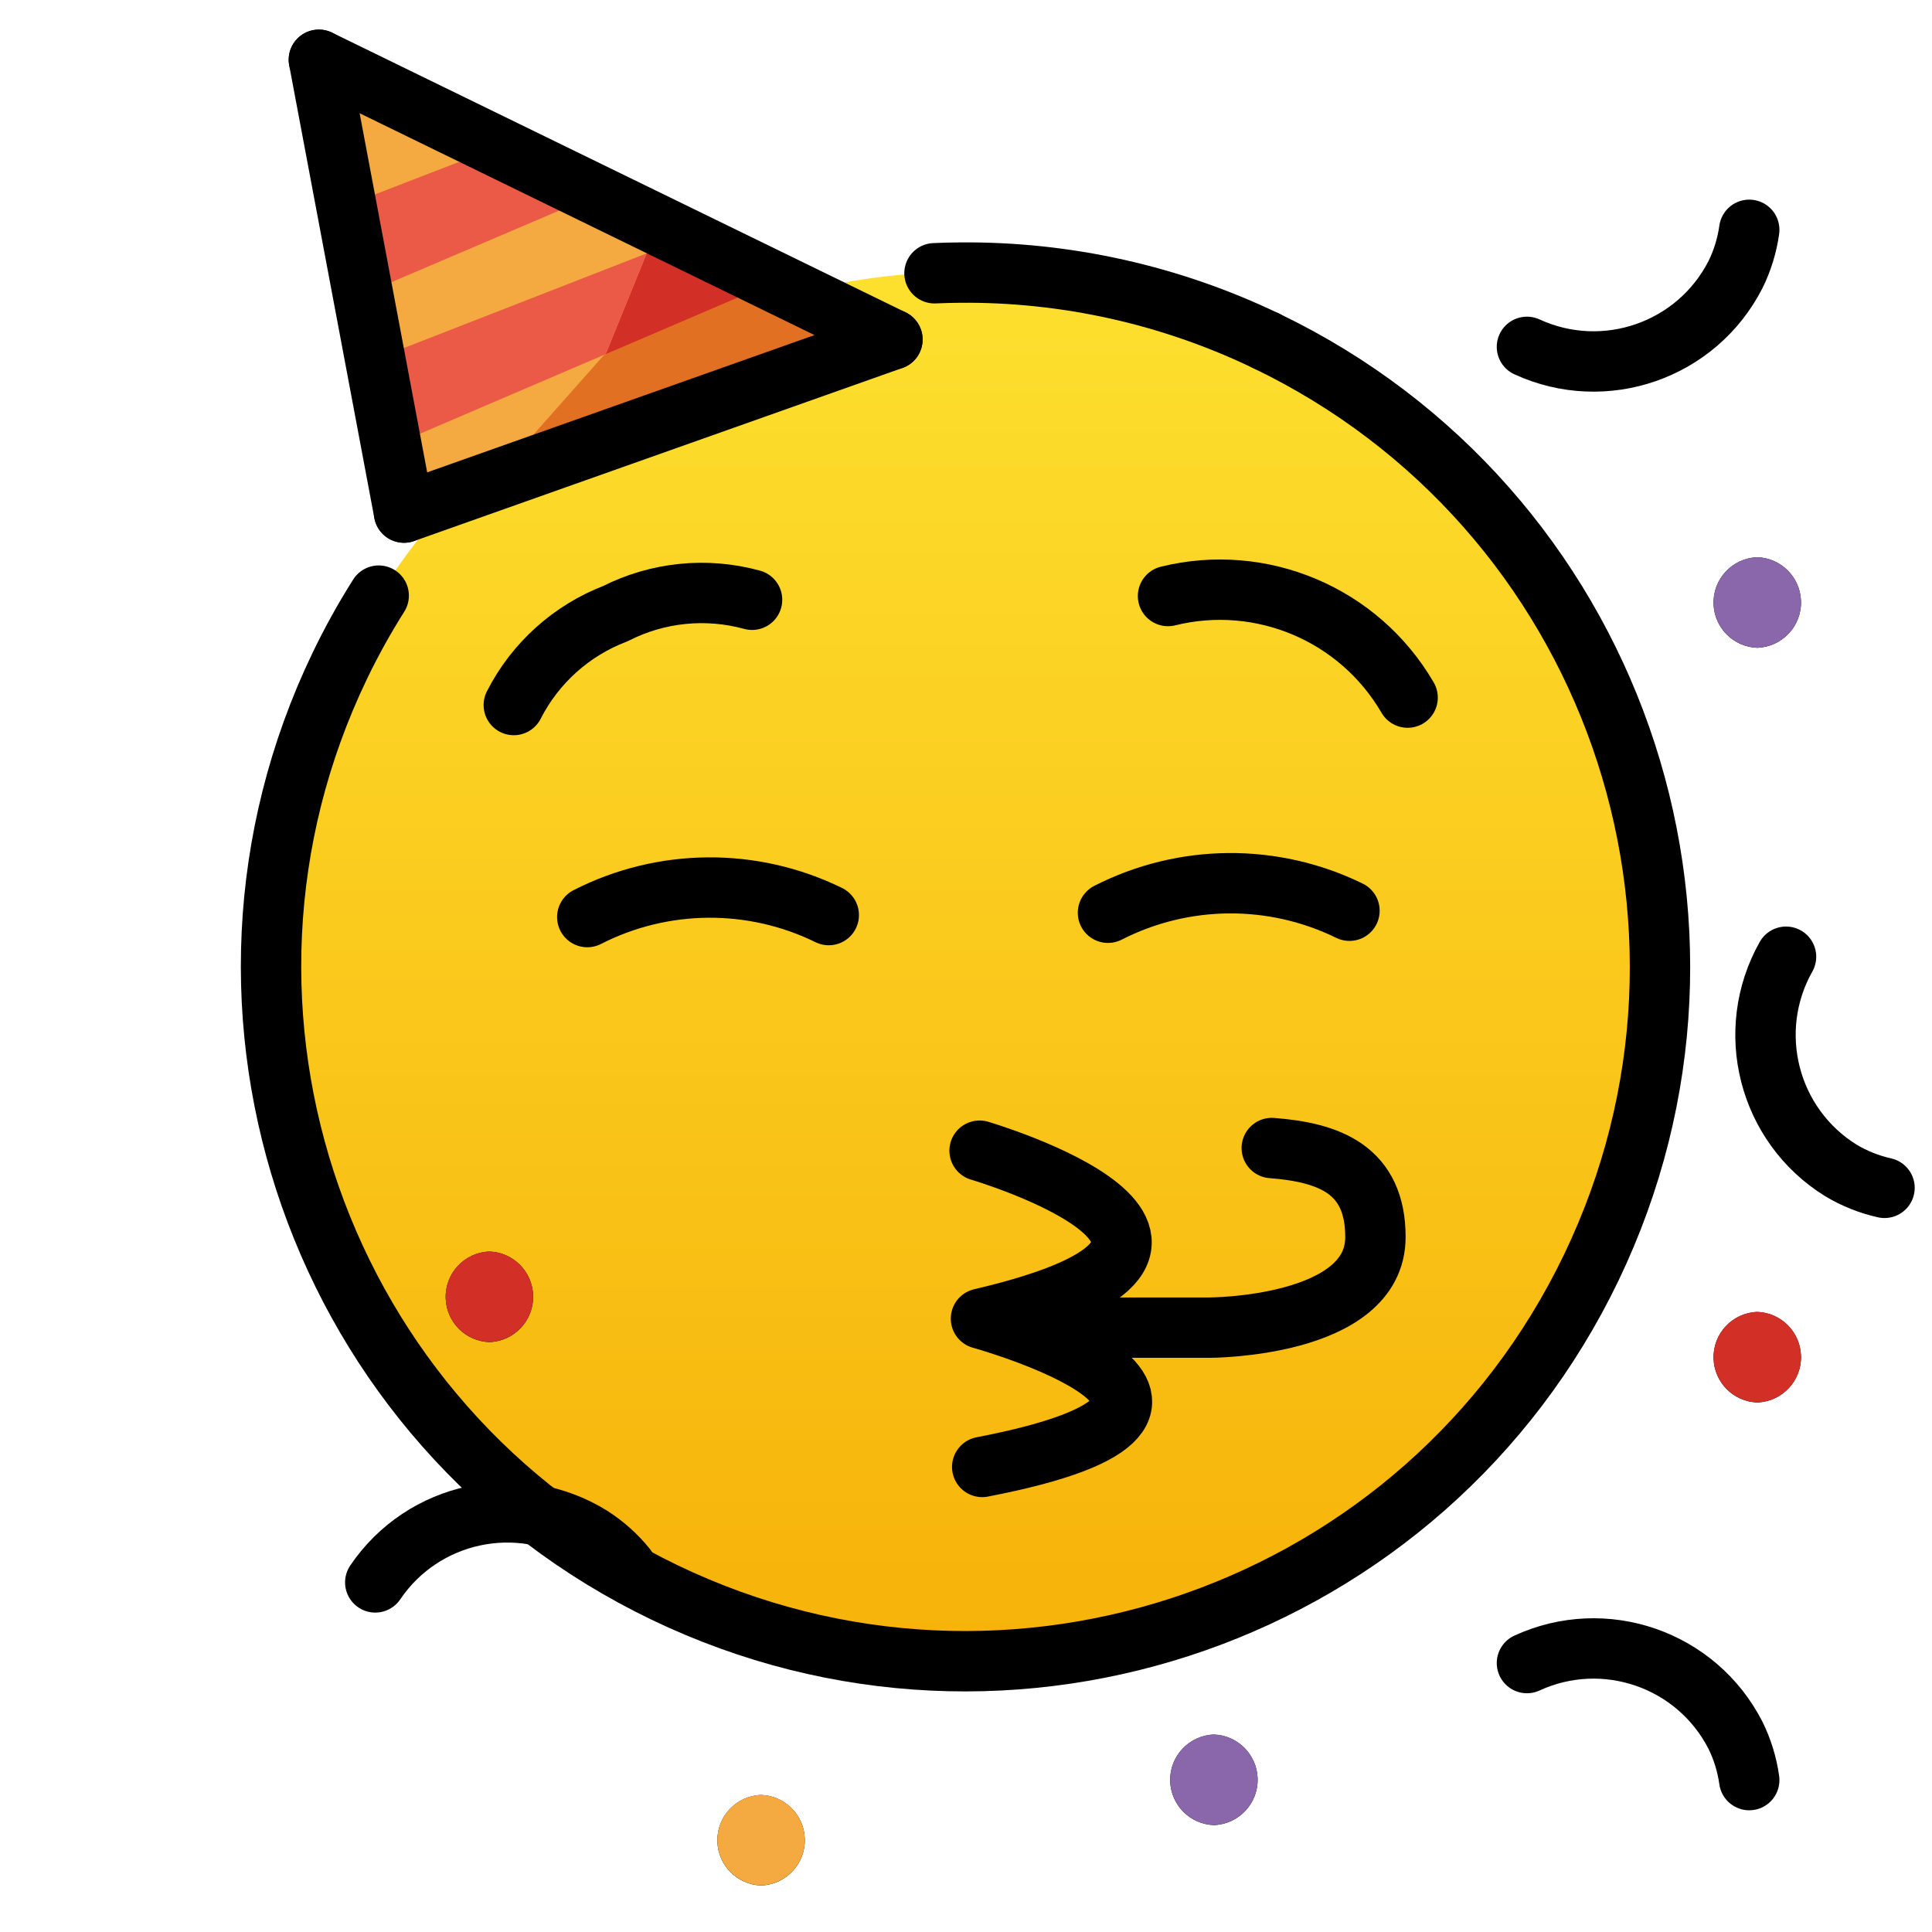 <svg id="emoji" viewBox="4 4 64 64" xmlns="http://www.w3.org/2000/svg">
<defs>
    <linearGradient id="yellow-gradient" x1="0%" y1="0%" x2="0%" y2="100%">
      <stop style="stop-color:#FDE02F;stop-opacity:1;" offset="0%" />
      <stop style="stop-color:#F7B209;stop-opacity:1;" offset="100%" />
    </linearGradient>
  </defs>
  <g id="color">
    <circle cx="36" cy="36" r="23" fill="url(#yellow-gradient)"/>
    <polygon fill="#F4AA41" points="15.063,6.447 17.063,21.447 33.063,15.447"/>
    <polyline fill="#E27022" points="26.984,12.406 33.063,15.447 19.912,20.378"/>
    <polygon fill="#EA5A47" points="15.396,10.835 20.621,8.818 23.454,10.579 15.563,13.947"/>
    <polyline fill="#D22F27" points="25.421,12.393 26.563,11.947 30.563,12.947 24.063,15.732"/>
    <polyline fill="#EA5A47" points="24.063,15.732 16.559,18.947 16.396,15.912 25.421,12.393"/>
  </g>
  <g id="line">
    <g>
      <g id="line-2">
        <path fill="none" stroke="#000000" stroke-linecap="round" stroke-linejoin="round" stroke-width="2" d="M36.45,42.118 c0,0,10.551,3.108,0.046,5.564c0,0,10.482,2.901,0.041,4.912"/>
        <path fill="none" stroke="#000000" stroke-linecap="round" stroke-linejoin="round" stroke-width="2" d="M21.02,27.355 c0.708-1.391,1.908-2.47,3.366-3.028c1.399-0.711,3.013-0.875,4.527-0.459"/>
        <path fill="none" stroke="#000000" stroke-linecap="round" stroke-linejoin="round" stroke-width="2" d="M50.629,27.109 c-1.605-2.759-4.838-4.13-7.937-3.365"/>
        <path fill="none" stroke="#000000" stroke-linecap="round" stroke-linejoin="round" stroke-width="2" d="M23.454,34.379 c2.507-1.28,5.472-1.305,8-0.066"/>
        <path fill="none" stroke="#000000" stroke-linecap="round" stroke-linejoin="round" stroke-width="2" d="M40.703,34.236 c2.507-1.28,5.472-1.305,8-0.067"/>
        <path fill="none" stroke="#000000" stroke-linecap="round" stroke-linejoin="round" stroke-width="2" d="M45.947,15.294 c11.449,5.503,16.27,19.245,10.767,30.694s-19.245,16.27-30.694,10.767S9.751,37.51,15.254,26.061 c0.385-0.801,0.816-1.579,1.291-2.33"/>
        <path fill="none" stroke="#000000" stroke-linecap="round" stroke-linejoin="round" stroke-width="2" d="M34.956,13.052 c0.278-0.012,0.556-0.02,0.836-0.022c3.514-0.034,6.988,0.74,10.155,2.264"/>
      </g>
      <g>
        <line x1="17.384" x2="14.563" y1="20.98" y2="5.98" fill="none" stroke="#000000" stroke-linecap="round" stroke-linejoin="round" stroke-width="2"/>
        <line x1="33.563" x2="14.563" y1="15.246" y2="5.98" fill="none" stroke="#000000" stroke-linecap="round" stroke-linejoin="round" stroke-width="2"/>
        <line x1="17.384" x2="33.563" y1="20.98" y2="15.246" fill="none" stroke="#000000" stroke-linecap="round" stroke-linejoin="round" stroke-width="2"/>
      </g>
      <path fill="none" stroke="#000000" stroke-linecap="round" stroke-linejoin="round" stroke-width="2" d="M61.946,11.613 c-0.072,0.516-0.226,1.017-0.456,1.484c-1.289,2.521-4.336,3.576-6.908,2.393"/>
      <path fill="none" stroke="#000000" stroke-linecap="round" stroke-linejoin="round" stroke-width="2" d="M66.427,43.349 c-0.508-0.114-0.995-0.308-1.442-0.575c-2.407-1.49-3.21-4.614-1.82-7.081"/>
      <path fill="none" stroke="#000000" stroke-linecap="round" stroke-linejoin="round" stroke-width="2" d="M61.946,62.968 c-0.072-0.516-0.226-1.017-0.456-1.484c-1.289-2.521-4.336-3.576-6.908-2.393"/>
      <path fill="none" stroke="#000000" stroke-linecap="round" stroke-linejoin="round" stroke-width="2" d="M24.739,55.925 c-0.328-0.404-0.719-0.753-1.158-1.034c-2.407-1.491-5.562-0.817-7.15,1.528"/>
      <path d="M62.212,25.459c0.828-0.029,1.477-0.724,1.448-1.552c-0.027-0.788-0.66-1.421-1.448-1.448 c-0.828,0.029-1.477,0.724-1.448,1.552C60.791,24.799,61.423,25.432,62.212,25.459z"/>
      <path d="M62.212,50.459c0.828-0.029,1.477-0.724,1.448-1.552c-0.027-0.788-0.66-1.421-1.448-1.448 c-0.828,0.029-1.477,0.724-1.448,1.552C60.791,49.8,61.423,50.432,62.212,50.459z"/>
      <path d="M29.212,66.459c0.828-0.029,1.477-0.724,1.448-1.552c-0.027-0.788-0.66-1.421-1.448-1.448 c-0.828,0.029-1.477,0.724-1.448,1.552C27.791,65.799,28.423,66.432,29.212,66.459z"/>
      <path d="M20.212,48.459c0.828-0.029,1.477-0.724,1.448-1.552c-0.027-0.788-0.66-1.421-1.448-1.448 c-0.828,0.029-1.477,0.724-1.448,1.552C18.791,47.8,19.423,48.432,20.212,48.459z"/>
      <path d="M44.212,64.459c0.828-0.029,1.477-0.724,1.448-1.552c-0.027-0.788-0.66-1.421-1.448-1.448 c-0.828,0.029-1.477,0.724-1.448,1.552C42.791,63.8,43.423,64.432,44.212,64.459z"/>
    </g>
    <path fill="none" stroke="#000000" stroke-linecap="round" stroke-linejoin="round" stroke-width="2" d="M38.563,47.98h5.5 c0,0,5.5,0,5.5-3c0-2.232-1.522-2.803-3.434-2.95"/>
  </g>
  <g id="color-foreground">
    <path fill="#8967AA" d="M62.212,25.457c0.828-0.029,1.477-0.724,1.448-1.552c-0.027-0.788-0.66-1.421-1.448-1.448 c-0.828,0.029-1.477,0.724-1.448,1.552C60.791,24.797,61.423,25.43,62.212,25.457z"/>
    <path fill="#8967AA" d="M44.212,64.457c0.828-0.029,1.477-0.724,1.448-1.552c-0.027-0.788-0.66-1.421-1.448-1.448 c-0.828,0.029-1.477,0.724-1.448,1.552C42.791,63.797,43.423,64.43,44.212,64.457z"/>
    <path fill="#F4AA41" d="M29.212,66.457c0.828-0.029,1.477-0.724,1.448-1.552c-0.027-0.788-0.66-1.421-1.448-1.448 c-0.828,0.029-1.477,0.724-1.448,1.552C27.791,65.797,28.423,66.43,29.212,66.457z"/>
    <path fill="#D22F27" d="M20.212,48.457c0.828-0.029,1.477-0.724,1.448-1.552c-0.027-0.788-0.66-1.421-1.448-1.448 c-0.828,0.029-1.477,0.724-1.448,1.552C18.791,47.797,19.423,48.43,20.212,48.457z"/>
    <path fill="#D22F27" d="M62.212,50.457c0.828-0.029,1.477-0.724,1.448-1.552c-0.027-0.788-0.66-1.421-1.448-1.448 c-0.828,0.029-1.477,0.724-1.448,1.552C60.791,49.797,61.423,50.43,62.212,50.457z"/>
  </g>
</svg>
